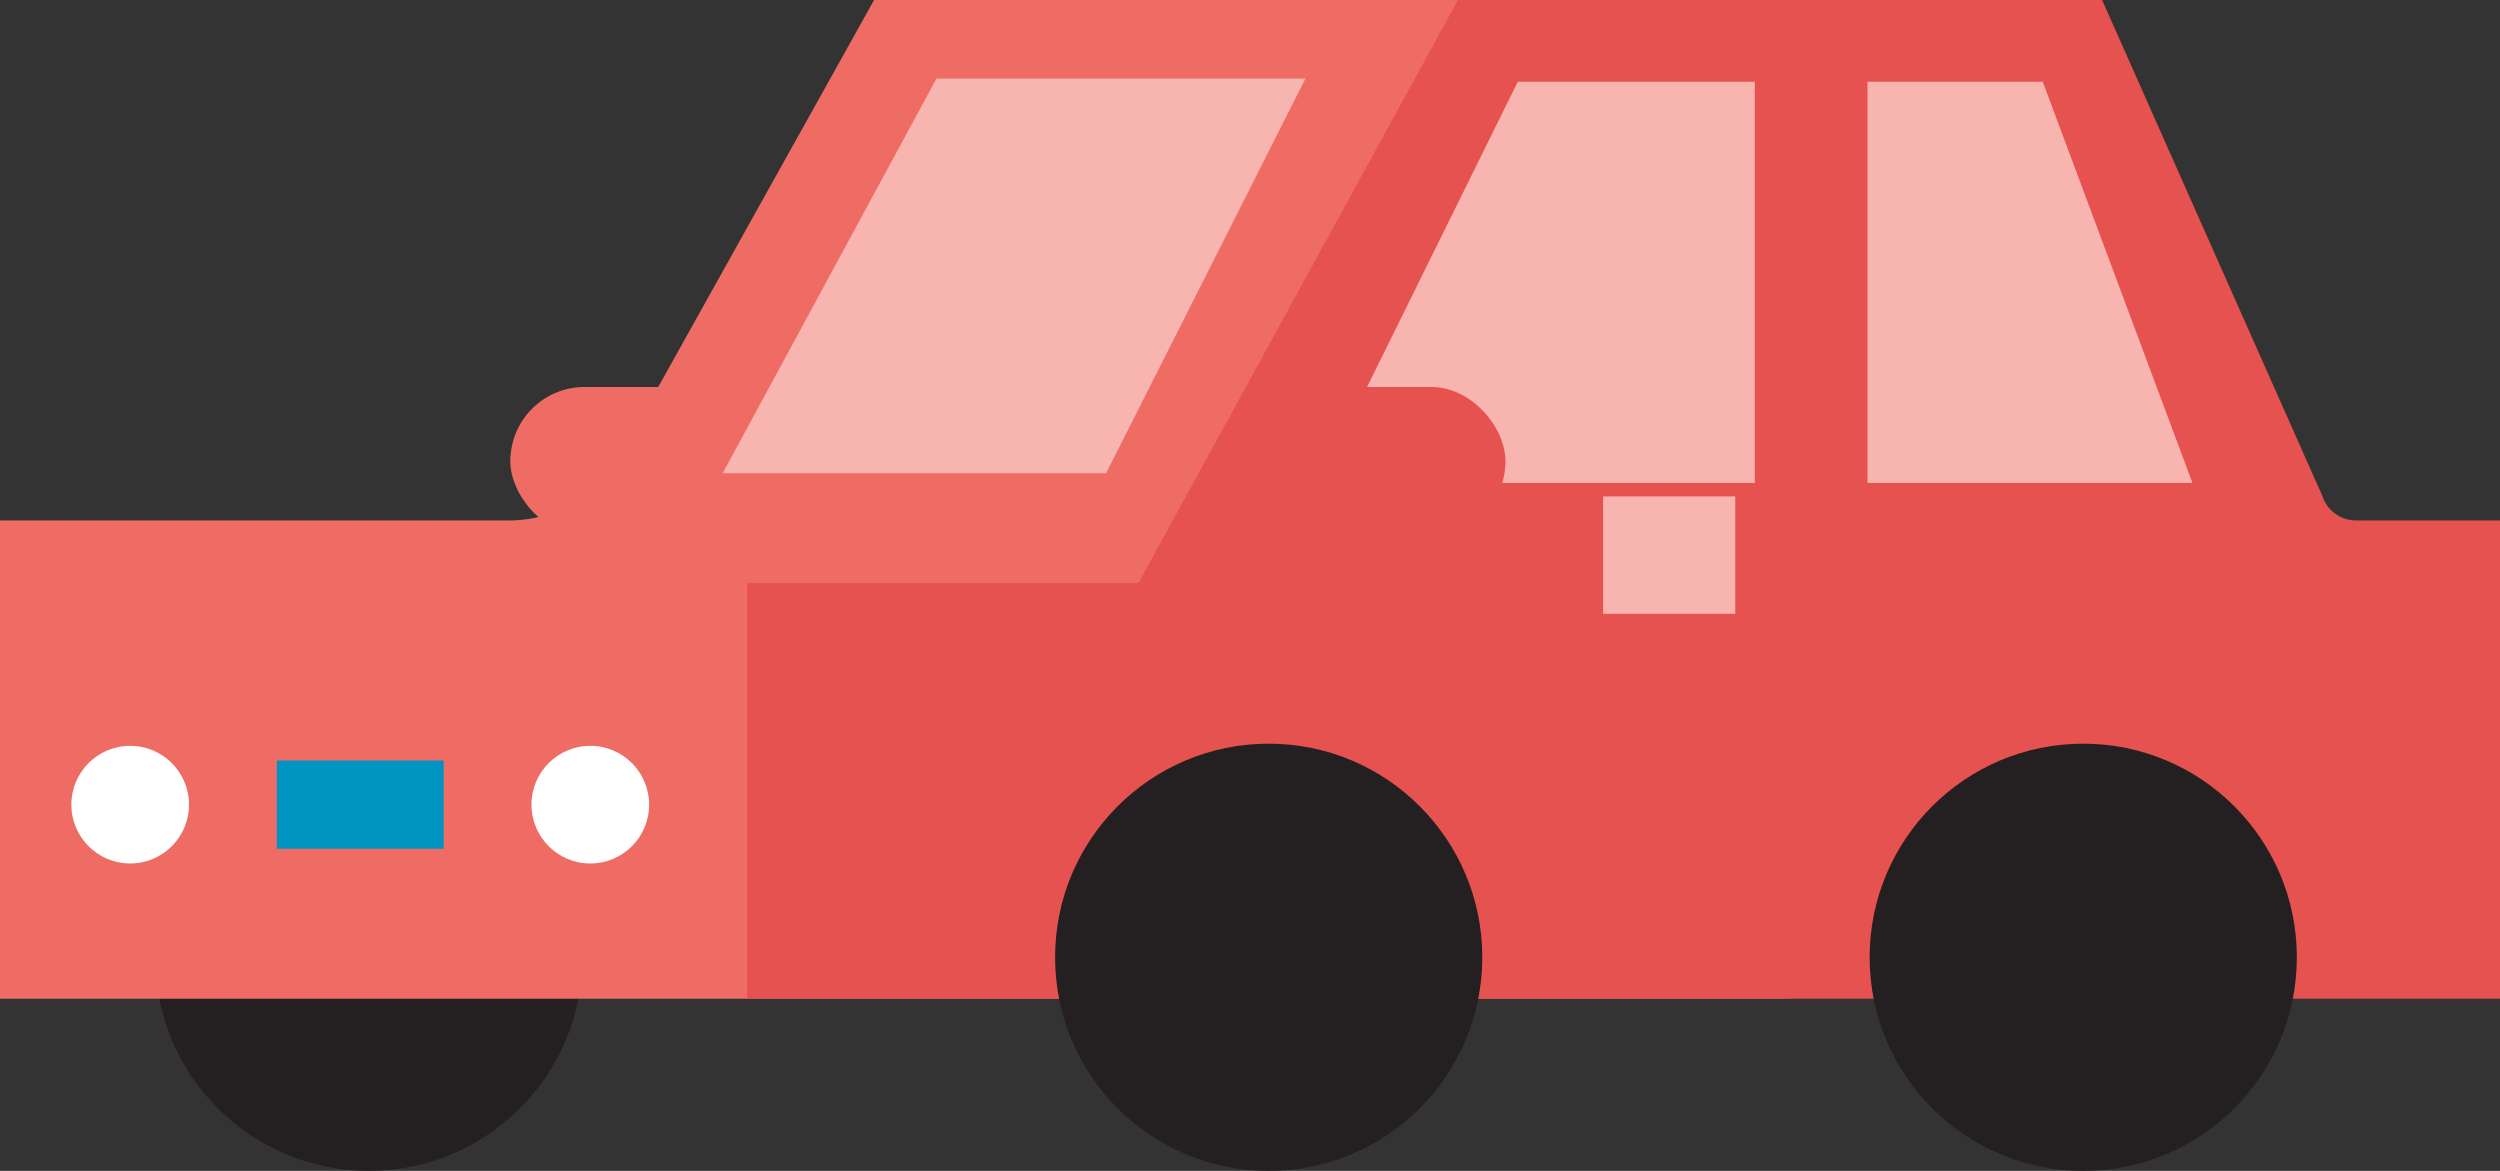 <svg xmlns="http://www.w3.org/2000/svg" width="85.174" height="39.89" viewBox="0 0 85.174 39.89">
  <rect x="0" y="0" width="85.174" height="39.89" fill="#333333" stroke="none"/>
  <g id="Group_42" data-name="Group 42" transform="translate(-45.77 -83.11)">
    <rect id="Rectangle_60" data-name="Rectangle 60" width="8.067" height="5.061" rx="2.531" transform="translate(63.156 96.294)" fill="#ef6c64"/>
    <circle id="Ellipse_46" data-name="Ellipse 46" cx="7.277" cy="7.277" r="7.277" transform="translate(51.06 108.447)" fill="#241f20"/>
    <path id="Path_212" data-name="Path 212" d="M63.109,100.842a4.357,4.357,0,0,0,3.93-2.475L75.55,83.11h24.464l5.385,17.732h.928a6.815,6.815,0,0,1,6.832,6.836v2.669a6.815,6.815,0,0,1-6.832,6.789H45.77V100.842Z" transform="translate(0 0)" fill="#ef6c64"/>
    <path id="Path_213" data-name="Path 213" d="M150.88,83.11H128.934l-10.887,19.865H104.72v14.16h59.716V100.842H159.53a1.2,1.2,0,0,1-1.14-.821Z" transform="translate(-33.492 0)" fill="#e5524f"/>
    <path id="Path_214" data-name="Path 214" d="M102.78,102.758h13.063l6.793-13.448H110.065Z" transform="translate(-32.39 -3.523)" fill="#f8b4ae"/>
    <path id="Path_215" data-name="Path 215" d="M149.88,103.228l6.75-13.668h8.076v13.668Z" transform="translate(-59.15 -3.665)" fill="#f8b4ae"/>
    <path id="Path_216" data-name="Path 216" d="M199.072,89.56l5.1,13.668H193.1V89.56Z" transform="translate(-83.706 -3.665)" fill="#f8b4ae"/>
    <line id="Line_5" data-name="Line 5" x1="4.504" transform="translate(100.386 102.021)" fill="none" stroke="#f8b4ae" stroke-linejoin="round" stroke-width="4"/>
    <circle id="Ellipse_47" data-name="Ellipse 47" cx="2.004" cy="2.004" r="2.004" transform="translate(63.877 108.52)" fill="#fff"/>
    <circle id="Ellipse_48" data-name="Ellipse 48" cx="2.004" cy="2.004" r="2.004" transform="translate(48.201 108.52)" fill="#fff"/>
    <circle id="Ellipse_49" data-name="Ellipse 49" cx="7.277" cy="7.277" r="7.277" transform="translate(109.468 108.447)" fill="#241f20"/>
    <circle id="Ellipse_50" data-name="Ellipse 50" cx="7.277" cy="7.277" r="7.277" transform="translate(81.717 108.447)" fill="#241f20"/>
    <rect id="Rectangle_61" data-name="Rectangle 61" width="8.067" height="5.061" rx="2.531" transform="translate(88.994 96.294)" fill="#e5524f"/>
    <rect id="Rectangle_62" data-name="Rectangle 62" width="5.683" height="3.006" transform="translate(55.202 109.021)" fill="#0094c3"/>
  </g>
</svg>
